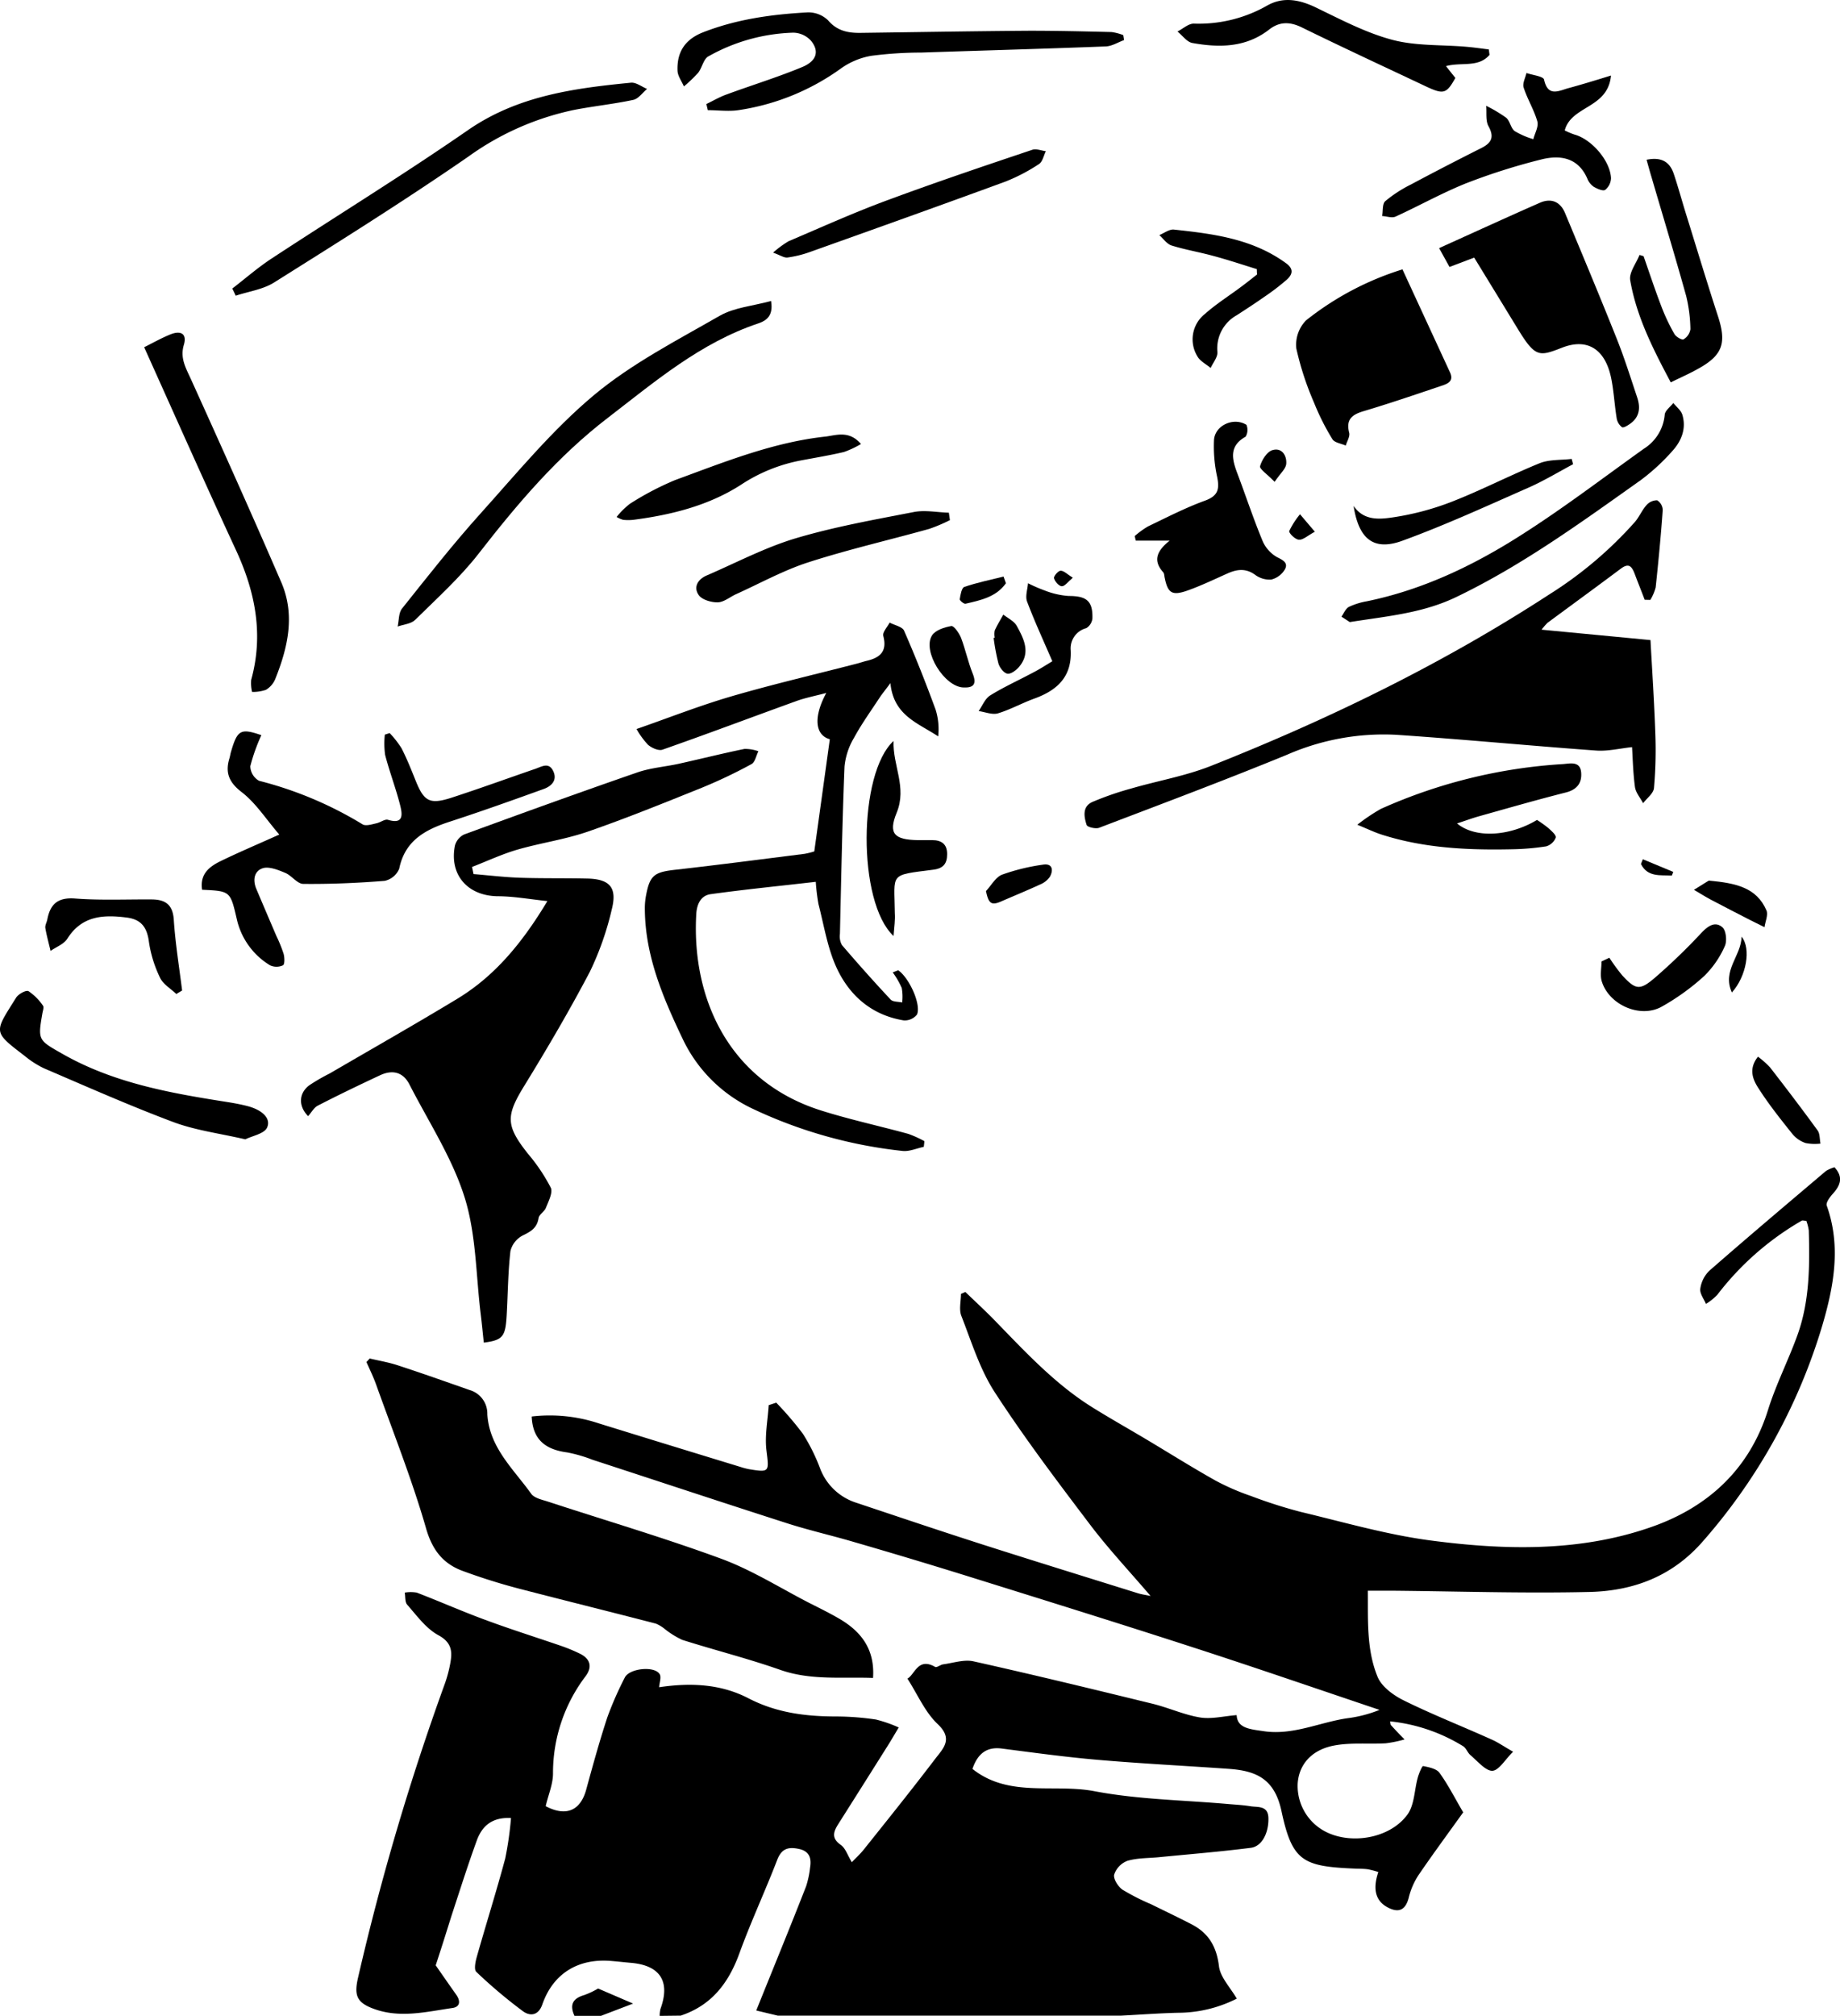 <svg xmlns="http://www.w3.org/2000/svg" viewBox="0 0 380.21 416.38"><g id="Ebene_2" class="band-svg" data-name="Ebene 2"><g id="Ebene_1-2" data-name="Ebene 1"><path d="M136.31,416.38a6.06,6.06,0,0,1,.16-1.42c2.07-5.64,0-9-6.05-9.53-1.41-.12-2.82-.29-4.23-.4-6.76-.54-11.91,2.62-14.13,9-.87,2.46-2.67,2.37-4,1.39a102.33,102.33,0,0,1-9.64-8.13c-.5-.47-.19-2.07.09-3.05,1.92-6.79,4.05-13.52,5.88-20.33a70,70,0,0,0,1.2-8.39c-3.89-.21-5.92,1.63-7,4.45-1.9,5.2-3.57,10.49-5.3,15.75-1,3.19-2,6.4-3.26,10.22,1.07,1.54,2.64,3.81,4.23,6.05.91,1.28.87,2.52-.76,2.76-5.37.78-10.8,2.15-16.17.21-3.62-1.3-4.22-2.78-3.32-6.58a519.93,519.93,0,0,1,17.91-60.61,27,27,0,0,0,1.1-4.08c.46-2.46.43-4.38-2.44-5.94-2.54-1.38-4.42-4-6.43-6.29-.5-.54-.36-1.65-.52-2.5a7.2,7.2,0,0,1,2.5,0c4.87,1.87,9.66,4,14.56,5.78,5.1,1.88,10.29,3.51,15.43,5.28a34.73,34.73,0,0,1,3.63,1.51c2.21,1.05,2.71,2.73,1.27,4.67a33.07,33.07,0,0,0-6.75,20.11c0,2.25-1,4.49-1.51,6.76,4.19,2.21,7.18.95,8.37-3.42,1.37-5,2.76-10.07,4.39-15a70.79,70.79,0,0,1,3.58-8.14c.92-1.92,6.15-2.47,7.21-.71.38.63-.05,1.75-.11,2.7,6.35-.95,12.65-.73,18.45,2.28s11.86,3.76,18.2,3.76a57,57,0,0,1,8.15.63,27.47,27.47,0,0,1,4.71,1.64c-.9,1.5-1.49,2.52-2.12,3.53q-5.16,8.2-10.35,16.39c-1,1.58-1.52,2.91.47,4.32,1,.68,1.4,2.11,2.31,3.59.88-.93,1.73-1.69,2.44-2.58,5-6.25,10-12.48,14.82-18.81,1.66-2.15,3.72-4.08.48-7.14-2.59-2.44-4.09-6-6.25-9.39,1.52-.81,2.16-4.47,5.72-2.42.34.2,1.09-.45,1.67-.53,2.09-.28,4.31-1.05,6.25-.62,12.37,2.76,24.69,5.75,37,8.76,3.31.81,6.48,2.28,9.81,2.83,2.35.39,4.88-.27,7.58-.48.12,2.76,2.86,2.91,5.58,3.32,6.05.9,11.5-1.82,17.25-2.67a26.87,26.87,0,0,0,6.69-1.73c-12.76-4.29-25.5-8.69-38.31-12.84-15.25-4.95-30.56-9.71-45.87-14.49-8.14-2.54-16.32-5-24.5-7.37-4.51-1.33-9.11-2.37-13.59-3.8-13.47-4.32-26.91-8.78-40.37-13.17a29.46,29.46,0,0,0-5.21-1.51c-4.32-.57-7.14-2.49-7.34-7.42A32.15,32.15,0,0,1,123.73,294q14.64,4.53,29.29,9a13.67,13.67,0,0,0,1.75.46c4.28.71,4.15.54,3.61-3.85-.38-3.06.27-6.24.46-9.37l1.56-.52a69.57,69.57,0,0,1,5.5,6.42,39.39,39.39,0,0,1,3.5,7,11.8,11.8,0,0,0,7.32,7.18c8.69,2.9,17.37,5.83,26.1,8.63,10.75,3.44,21.54,6.77,32.32,10.14.74.23,1.52.33,2.61.56-4.38-5.12-8.74-9.76-12.56-14.81-6.77-8.93-13.55-17.9-19.65-27.29-3.08-4.75-4.8-10.41-6.89-15.75-.52-1.32-.08-3-.08-4.54l.91-.4c2,1.93,4.06,3.82,6,5.81,6.35,6.52,12.53,13.24,20.36,18.09,3.6,2.24,7.3,4.32,10.94,6.49,4.8,2.86,9.53,5.84,14.4,8.57A48.93,48.93,0,0,0,258.5,309a98.62,98.62,0,0,0,10.3,3.29c8.92,2.13,17.8,4.71,26.85,5.9,15.21,2,30.65,2.38,45.33-2.7,11.68-4,20.48-11.82,24.36-24.28,1.65-5.28,4.21-10.26,6.09-15.48,2.51-7,2.53-14.27,2.33-21.57a9.4,9.4,0,0,0-.51-2c-.46,0-.8-.15-1,0a59.18,59.18,0,0,0-17.39,15.28,11.87,11.87,0,0,1-2.35,1.89c-.43-1.05-1.31-2.16-1.17-3.13a6.43,6.43,0,0,1,1.83-3.69c8-7,16.08-13.81,24.16-20.66a7.27,7.27,0,0,1,1.74-.75c1.91,2.07,1.21,3.78-.4,5.54-.59.66-1.41,1.79-1.2,2.38,3,8.39,1.46,16.67-.91,24.74A119,119,0,0,1,352,318.22c-6.34,7.36-14.43,10.38-23.54,10.6-13.63.32-27.28-.14-40.92-.26h-4.9c.06,6-.31,12.09,2,17.75.85,2.11,3.39,3.94,5.6,5,5.87,2.89,12,5.29,18,8,1.28.56,2.44,1.38,4.42,2.51-1.64,1.6-2.95,3.91-4.31,3.94s-3.05-2-4.51-3.24c-.6-.51-.87-1.45-1.51-1.84a35.63,35.63,0,0,0-15.09-5.13c.1.44.08.68.2.8.91,1,1.86,2,2.79,2.93a25.11,25.11,0,0,1-3.89.8c-3.61.21-7.32-.21-10.82.49-4.72.95-7.2,4.12-7.38,8a10.64,10.64,0,0,0,6.46,10.09c5.33,2.3,12.83.83,16.24-3.88,1.45-2,1.41-5.08,2.13-7.64.24-.86.89-2.4,1.1-2.36,1.2.24,2.76.54,3.39,1.41,1.78,2.46,3.16,5.21,4.89,8.15-2.86,4-6.15,8.45-9.26,13a15.06,15.06,0,0,0-2,4.64c-.64,2.48-2,3.23-4.33,2-2.48-1.31-3.17-3.69-1.95-7.31a17.37,17.37,0,0,0-2.17-.57c-.9-.12-1.82-.1-2.73-.14-10.68-.45-12.89-1.49-15.11-11.87-1.45-6.8-5.36-8.35-11-8.74-9-.63-17.95-1.08-26.91-1.85-6.63-.57-13.24-1.48-19.85-2.33-3-.4-4.95.86-6.1,4.2,7.55,6,16.79,3,25.19,4.6,9.08,1.73,18.47,1.84,27.72,2.66,1.51.13,3,.2,4.52.45s3.67-.21,3.73,2.46c.07,3-1.31,5.84-3.64,6.13-6.29.8-12.61,1.31-18.92,1.93-2.21.22-4.5.14-6.59.76a4.61,4.61,0,0,0-2.72,2.84c-.21.88.8,2.48,1.71,3.11a45.25,45.25,0,0,0,5.89,3c2.8,1.38,5.62,2.72,8.4,4.16,3.5,1.81,5.16,4.59,5.65,8.65.28,2.3,2.35,4.39,3.68,6.7a26.93,26.93,0,0,1-12.08,2.92c-3.93.09-7.85.39-11.78.59h-71l-4.43-1.06c3.52-8.75,7-17.2,10.31-25.68a19.46,19.46,0,0,0,.81-3.83c.32-1.91-.1-3.39-2.3-3.86s-3.58-.09-4.49,2.26c-2.5,6.48-5.45,12.8-7.82,19.32-2.23,6.14-5.77,10.74-12.12,12.85Z"/><path d="M118.71,416.38c-1-2.17-.47-3.56,1.94-4.27a16.9,16.9,0,0,0,2.94-1.38l7.23,3.11-6.65,2.54Z"/><path d="M97.84,180.54c3.19.26,6.38.65,9.57.76,4.65.16,9.31.06,14,.17s6.14,1.95,5,6.39a61.6,61.6,0,0,1-4.49,12.79c-4.2,8-8.82,15.87-13.57,23.6-3.83,6.22-3.88,8.23.74,14.05a37.37,37.37,0,0,1,4.71,7c.49,1-.46,2.82-1,4.18-.3.79-1.39,1.35-1.51,2.12-.32,2-1.53,2.74-3.2,3.55a5,5,0,0,0-2.61,3.22c-.51,4.4-.53,8.85-.78,13.28s-.78,5.16-4.73,5.67c-.21-1.94-.39-3.88-.63-5.82-1-8.1-.93-16.54-3.34-24.2-2.56-8.15-7.44-15.59-11.39-23.3-1.35-2.63-3.58-3.1-6.17-1.86-4.28,2-8.56,4.06-12.77,6.23-.81.41-1.32,1.43-2,2.17-2-2-2-4.69.24-6.37a38.44,38.44,0,0,1,4.19-2.43c8.8-5.13,17.67-10.16,26.39-15.44,7.87-4.76,13.53-11.72,18.62-20.18-3.64-.38-7-1-10.29-1-6.19-.09-10-4.42-8.82-10.44a3.62,3.62,0,0,1,1.88-2.31c11.92-4.37,23.86-8.69,35.86-12.84,2.73-.94,5.7-1.15,8.55-1.78,4.52-1,9-2.13,13.55-3.06a8.31,8.31,0,0,1,2.87.48c-.46.91-.69,2.26-1.43,2.66a102.37,102.37,0,0,1-10.09,4.81c-7.85,3.16-15.7,6.35-23.69,9.12-4.73,1.64-9.78,2.34-14.61,3.74-3.19.93-6.24,2.37-9.35,3.57C97.63,179.53,97.74,180,97.84,180.54Z"/><path d="M76.4,280.6c1.93.46,3.89.78,5.77,1.4,5,1.63,9.92,3.38,14.86,5.11a5.07,5.07,0,0,1,3.67,5c.41,6.86,5.4,11.32,9.06,16.42.66.92,2.27,1.24,3.5,1.64,11.95,3.92,24,7.46,35.83,11.81,6.38,2.36,12.24,6.09,18.33,9.21,2,1,4,2,5.89,3.09,4.6,2.65,7.5,6.34,7.09,12.3-6.46-.24-12.85.55-19.18-1.67-6.65-2.34-13.51-4.06-20.23-6.19a17.5,17.5,0,0,1-3.7-2.31,7.45,7.45,0,0,0-1.76-1.05c-9.14-2.37-18.3-4.64-27.42-7A126,126,0,0,1,95.4,324.4c-3.91-1.51-6.1-4.3-7.37-8.75-2.88-10-6.79-19.81-10.31-29.67-.57-1.58-1.31-3.1-2-4.65Z"/><path d="M339.85,123.88c-.65-1.73-1.35-3.44-2-5.18s-1.25-2.52-3-1.19c-5,3.74-10.06,7.43-15.09,11.14a16,16,0,0,0-1.22,1.41l22.51,2.15c.32,5.91.77,12.64,1,19.37a89.25,89.25,0,0,1-.28,11.21c-.11,1.09-1.46,2.08-2.24,3.11-.59-1.11-1.53-2.18-1.69-3.35-.4-3-.46-6-.6-8.23-2.5.26-5,.88-7.39.71-13.8-1-27.58-2.33-41.39-3.26a49.77,49.77,0,0,0-22.44,4.09c-12.87,5.28-25.9,10.16-38.9,15.12-.72.27-2.43-.13-2.58-.58-.56-1.71-.93-3.82,1.2-4.76a63,63,0,0,1,8-2.77c5.49-1.6,11.22-2.58,16.51-4.68,24.35-9.65,47.83-21.06,69.84-35.38a81.9,81.9,0,0,0,17.74-15c.91-1.06,1.46-2.43,2.39-3.47a2.88,2.88,0,0,1,2.21-1,2.45,2.45,0,0,1,1.15,2c-.38,5.34-.89,10.67-1.46,16a9.86,9.86,0,0,1-1.1,2.57Z"/><path d="M185.6,200.41c2.24,1.52,4.78,7,3.89,9.14a3.23,3.23,0,0,1-2.76,1.21c-6.62-1.08-11.26-5.15-13.92-11-1.84-4.05-2.55-8.63-3.68-13a40.77,40.77,0,0,1-.56-4.62c-7.36.85-14.55,1.56-21.71,2.55-2.17.3-2.93,2.26-3,4.36-.91,17.32,6.83,34.32,25.76,40.31,5.94,1.88,12.07,3.2,18.09,4.85a23,23,0,0,1,3.29,1.49c0,.39-.08.79-.11,1.18-1.46.31-3,1-4.37.85a96.35,96.35,0,0,1-31-8.72A30.26,30.26,0,0,1,141,214.45c-4-8.4-7.64-16.93-7.75-26.48a14.48,14.48,0,0,1,.19-2.71c.81-4.56,1.73-5.14,6.37-5.64,8.83-1,17.63-2.15,26.45-3.26a16.08,16.08,0,0,0,2-.5c1.08-7.79,2.15-15.47,3.21-23.17-3-.83-3.48-4.48-.73-9.56-2.31.62-4.35,1-6.28,1.71-9.19,3.32-18.33,6.77-27.55,10-.8.29-2.2-.32-3-1a16.38,16.38,0,0,1-2.38-3.26c6.48-2.25,12.92-4.79,19.54-6.73,8.6-2.51,17.35-4.54,26-6.78.68-.18,1.35-.41,2-.57,2.76-.64,4.3-1.93,3.45-5.15-.2-.75.84-1.83,1.31-2.76,1,.56,2.68.86,3,1.72,2.34,5.33,4.48,10.76,6.49,16.23a13.52,13.52,0,0,1,.54,5.56c-4.16-2.78-9.21-4.27-9.87-11-1.23,1.65-1.77,2.3-2.23,3-1.81,2.76-3.75,5.45-5.32,8.35a14.19,14.19,0,0,0-1.93,5.87c-.47,11.52-.68,23.05-.95,34.57a3.75,3.75,0,0,0,.41,2.31c3.28,3.82,6.63,7.59,10.07,11.26.47.5,1.57.42,2.38.6a10.23,10.23,0,0,0-.09-3,17,17,0,0,0-1.86-3.21Z"/><path d="M41.76,183.78c-.5-3.28,1.54-4.8,3.86-5.93,3.7-1.8,7.49-3.4,12.09-5.47-2.75-3.2-4.84-6.5-7.75-8.75-2.62-2-3.45-4-2.57-6.93.15-.48.21-1,.36-1.47,1.31-4.49,2-4.84,6.26-3.38a37.57,37.57,0,0,0-2.29,6.42,3.58,3.58,0,0,0,1.8,3,77.69,77.69,0,0,1,21.4,9c.67.4,1.9,0,2.84-.21s1.76-.93,2.44-.72c3.29,1,2.93-1.22,2.49-3-.89-3.51-2.2-6.91-3.11-10.42a17.13,17.13,0,0,1-.06-4.18l1-.32a20.21,20.21,0,0,1,2.45,3.13c1.1,2.15,2,4.41,2.9,6.65,1.75,4.36,2.92,5,7.36,3.59,5.84-1.9,11.62-4,17.43-6,1.3-.45,2.74-1.42,3.65.47s-.35,3.14-2,3.72c-6.45,2.33-12.9,4.63-19.41,6.75-5,1.63-9.23,3.87-10.41,9.71a4.21,4.21,0,0,1-3,2.5c-5.59.45-11.22.69-16.82.63-1.24,0-2.38-1.71-3.72-2.27s-3.21-1.34-4.54-1c-1.88.53-2.23,2.43-1.45,4.29,1.37,3.24,2.76,6.48,4.14,9.71A29.08,29.08,0,0,1,58.6,197c.22.76.25,2.19-.12,2.38a3.17,3.17,0,0,1-2.69,0A15,15,0,0,1,49,190.14C47.58,184.08,47.73,184.05,41.76,183.78Z"/><path d="M304.62,53.21l-5.1,1.93-2.15-3.89c6.92-3.12,13.86-6.31,20.85-9.38,2.32-1,4.2-.22,5.18,2.15,3.6,8.64,7.22,17.27,10.7,26,1.57,3.93,2.84,8,4.18,12,.7,2.06.6,4-1.34,5.44-.54.39-1.48,1-1.8.76a2.91,2.91,0,0,1-1.09-1.91c-.45-2.78-.58-5.62-1.16-8.37-1.25-5.83-4.89-8.16-10.1-6.13-4.71,1.83-5.51,2.07-9.06-3.71Z"/><path d="M289.8,55.64l9.83,21.29c.85,1.85-.55,2.35-1.77,2.76-5.34,1.8-10.67,3.62-16.07,5.23-2.44.72-3.7,1.72-3,4.47.19.77-.45,1.76-.71,2.64-.95-.42-2.32-.59-2.76-1.32a49.13,49.13,0,0,1-3.79-7.53A61.56,61.56,0,0,1,267.87,72a7.2,7.2,0,0,1,2-5.82A61,61,0,0,1,289.8,55.64Z"/><path d="M232.27,8.28c-1.26.46-2.5,1.26-3.78,1.31-12.72.49-25.45.84-38.18,1.27a79.83,79.83,0,0,0-10.28.67,15.23,15.23,0,0,0-6.3,2.64,48.27,48.27,0,0,1-20.8,8.53c-2.16.39-4.44.06-6.67.06l-.3-1.27c1.41-.68,2.78-1.49,4.24-2,5.19-1.91,10.49-3.53,15.59-5.65,3-1.26,3.56-3.3,1.75-5.47a5.06,5.06,0,0,0-3.6-1.62,37.84,37.84,0,0,0-17.59,4.91c-1,.58-1.27,2.34-2.09,3.38a29,29,0,0,1-2.94,2.81c-.46-1.08-1.28-2.15-1.32-3.25-.14-3.79,1.49-6.43,5.24-7.91,7-2.74,14.23-3.72,21.59-4.13a5.85,5.85,0,0,1,4.27,1.63c1.89,2.22,4.18,2.64,6.77,2.6,11.62-.15,23.24-.36,34.87-.44,5.65,0,11.3.13,16.95.27a10.59,10.59,0,0,1,2.41.63Z"/><path d="M159.33,62.17c.52,3.09-1,4.06-2.58,4.61-12,4-21.36,12-31.12,19.5-10.35,7.93-18.69,17.73-26.67,28-3.88,5-8.66,9.3-13.18,13.76-.84.83-2.39.93-3.61,1.37.28-1.26.18-2.82.91-3.72,5.29-6.63,10.53-13.31,16.2-19.61,7.56-8.4,14.82-17.25,23.43-24.45,7.81-6.52,17.13-11.31,26-16.4C151.76,63.49,155.58,63.2,159.33,62.17Z"/><path d="M29.79,71.72c1.7-.84,3.52-1.88,5.45-2.66S38.7,68.77,38,71.2c-.83,2.73.37,4.75,1.43,7.07,6.34,14,12.61,27.92,18.69,42,2.92,6.75,1.37,13.46-1.25,20a4.65,4.65,0,0,1-1.93,2.22,8.36,8.36,0,0,1-2.85.43,7.76,7.76,0,0,1-.18-2.51c2.55-9.24.89-17.93-3-26.46C42.44,100,36.22,86,29.79,71.72Z"/><path d="M48,59.6c2.69-2.07,5.26-4.32,8.09-6.18,13.5-8.86,27.27-17.32,40.55-26.5,10.28-7.13,21.9-8.68,33.74-9.84,1.06-.1,2.22.83,3.33,1.29-.93.77-1.76,2-2.81,2.25-4,.86-8.16,1.29-12.21,2.07a57.46,57.46,0,0,0-21.93,9.67c-13.12,9.06-26.65,17.53-40.14,26-2.3,1.44-5.26,1.84-7.91,2.72C48.49,60.61,48.25,60.1,48,59.6Z"/><path d="M280.47,170.35a39.32,39.32,0,0,1,4.86-3.27A107.81,107.81,0,0,1,323,157.82c1.47-.11,3.56-.68,3.73,1.82.15,2.17-.94,3.48-3.18,4.05-6,1.52-11.87,3.21-17.79,4.87-1.55.43-3.06,1-4.68,1.52,3.66,3.08,10.73,2.75,16.52-.72A25,25,0,0,1,319.9,171c.64.58,1.7,1.48,1.57,2a3,3,0,0,1-2,1.82,51.34,51.34,0,0,1-7.23.6c-9.12.19-18.18-.25-26.95-3.1C283.94,171.87,282.63,171.24,280.47,170.35Z"/><path d="M241.69,111.67h-7c-.07-.32-.15-.63-.22-.94a17.86,17.86,0,0,1,2.75-2c3.9-1.87,7.77-3.87,11.83-5.34,2.69-1,2.94-2.4,2.47-4.82a29.35,29.35,0,0,1-.66-7.74c.24-3,4.07-4.72,6.7-3.08a2.77,2.77,0,0,1-.16,2.44c-3.46,1.93-2.85,4.6-1.74,7.53,1.74,4.61,3.29,9.3,5.17,13.86a7.08,7.08,0,0,0,3.05,3.5c1.32.64,2.32,1.21,1.64,2.5a4.56,4.56,0,0,1-2.83,2.13,5,5,0,0,1-3.36-1c-1.93-1.38-3.74-1.13-5.69-.26-2.76,1.23-5.49,2.55-8.33,3.55-3.13,1.09-4,.5-4.64-2.66-.09-.39-.08-.89-.32-1.15C238.13,115.71,239.14,113.71,241.69,111.67Z"/><path d="M332.89,15.6c-.64,6.86-8.18,6.16-9.56,11.34a15,15,0,0,0,2,.85c3.52.95,7.39,5.37,7.56,9a3.23,3.23,0,0,1-1.2,2.43c-.47.3-1.65-.22-2.36-.64A3.63,3.63,0,0,1,328,36.9c-1.87-4.33-5.55-4.92-9.37-4a128.66,128.66,0,0,0-15.78,5c-4.95,2-9.62,4.62-14.48,6.84-.75.34-1.84-.07-2.77-.12.2-1.06,0-2.54.68-3.1a27.18,27.18,0,0,1,5.3-3.43q7.2-3.84,14.5-7.5c2.08-1.05,2.76-2.22,1.5-4.51-.64-1.15-.35-2.8-.49-4.23a29.39,29.39,0,0,1,4.14,2.47c.8.67.94,2.15,1.76,2.76a16.85,16.85,0,0,0,3.85,1.67c.31-1.23,1.13-2.61.83-3.67-.68-2.4-2.06-4.6-2.83-7-.28-.84.36-2,.58-3,1.27.44,3.49.68,3.64,1.37.74,3.39,2.7,2.49,4.77,1.83C326.64,17.52,329.44,16.67,332.89,15.6Z"/><path d="M278.92,128.49l-1.73-1.12c.49-.68.84-1.62,1.51-2a14.39,14.39,0,0,1,3.72-1.17c11.33-2.33,21.65-7.2,31.3-13.3,8.95-5.64,17.39-12.09,26-18.24a9.23,9.23,0,0,0,4.27-7c.07-.85,1.16-1.62,1.78-2.42.65.81,1.6,1.53,1.87,2.45.85,2.87-.21,5.45-2.12,7.52a43,43,0,0,1-6.44,5.93c-12.26,8.69-24.38,17.53-38,24.1C294.08,126.65,286.76,127.25,278.92,128.49Z"/><path d="M50.69,235.33c-5.28-1.22-10.26-1.85-14.83-3.55-9-3.37-17.86-7.3-26.73-11.1a19.29,19.29,0,0,1-4.07-2.61c-6.63-5.07-6.25-4.77-1.73-12,.46-.75,2.05-1.61,2.55-1.35a11.18,11.18,0,0,1,3,3c.23.28,0,1-.1,1.47-1,5.72-.91,5.62,4.2,8.53,10.57,6,22.26,8.07,34,9.91,1.39.22,2.78.48,4.14.83,3.2.83,5,2.67,4,4.58C54.41,234.22,52.15,234.61,50.69,235.33Z"/><path d="M340.24,33c3.11-.64,4.79.47,5.61,2.88.93,2.76,1.69,5.59,2.56,8.38,2.18,7,4.31,14.07,6.59,21.07,1.78,5.48,1,8-4,10.78-1.74,1-3.58,1.79-5.76,2.87-3.65-6.86-7.08-13.58-8.38-21.09-.28-1.58,1.24-3.48,1.92-5.23l.84.25c1.21,3.46,2.36,6.94,3.67,10.36A40.22,40.22,0,0,0,346,69c.33.57,1.54,1.28,1.88,1.09A2.94,2.94,0,0,0,349.3,68a31,31,0,0,0-.88-6.88c-2.3-8.25-4.79-16.45-7.2-24.68C340.91,35.42,340.63,34.37,340.24,33Z"/><path d="M307.79,11.33c-2.3,2.71-5.83,1.45-9,2.33l1.94,2.44c-1.86,3.33-2.43,3.48-6.29,1.65-8.48-4-17-7.95-25.4-12.07-2.48-1.22-4.63-1.25-6.77.41-4.8,3.75-10.3,3.79-15.88,2.79-1.13-.2-2.06-1.55-3.08-2.37,1.13-.57,2.26-1.64,3.38-1.63a28.54,28.54,0,0,0,15.08-3.69c3.3-1.91,6.68-1.31,10.12.35C277,4,282.19,6.76,287.68,8.22c4.88,1.3,10.18,1,15.3,1.44,1.56.13,3.11.36,4.66.55Z"/><path d="M196.29,107.43a33.57,33.57,0,0,1-4.3,1.82c-8.33,2.32-16.78,4.26-25,6.91-5.12,1.66-9.92,4.32-14.85,6.55-1.28.57-2.51,1.65-3.78,1.7s-3.25-.49-3.95-1.46c-1.19-1.64-.24-3.29,1.63-4.09,6.1-2.63,12.05-5.78,18.37-7.67,8-2.38,16.23-3.84,24.42-5.43,2.32-.45,4.82.07,7.24.14C196.14,106.41,196.21,106.92,196.29,107.43Z"/><path d="M184.64,193.33c-7.53-7-7.3-33.64,0-40.28-.19,5.11,2.82,9.54.64,14.83-1.8,4.37-.4,5.57,4.36,5.65l3,0c1.91,0,3.09.83,3.07,2.91,0,1.87-.73,2.92-2.81,3.19-9.32,1.2-8.07.59-8,9C185,190,184.79,191.37,184.64,193.33Z"/><path d="M177.91,91.71a19.71,19.71,0,0,1-3.51,1.65c-2.93.69-5.92,1.18-8.88,1.74a33.88,33.88,0,0,0-12.44,5.05c-6.66,4.28-14.35,6.2-22.21,7.22a9.94,9.94,0,0,1-2.11,0,6.11,6.11,0,0,1-1.35-.59,16.27,16.27,0,0,1,2.75-2.72,60.29,60.29,0,0,1,9.34-4.9c10.19-3.73,20.3-7.84,31.23-9C173,89.83,175.53,88.94,177.91,91.71Z"/><path d="M159.75,52.18a20.8,20.8,0,0,1,3.19-2.35c6.86-2.92,13.68-6,20.66-8.56,9.83-3.64,19.78-7,29.71-10.33.81-.27,1.86.17,2.8.29-.45.9-.68,2.18-1.41,2.65a37.39,37.39,0,0,1-6.95,3.63c-13.41,4.92-26.87,9.72-40.33,14.52a23,23,0,0,1-4.69,1.16C162,53.28,161.23,52.71,159.75,52.18Z"/><path d="M259.71,55.59c-3-.93-6-1.93-9.11-2.76-2.82-.77-5.72-1.25-8.5-2.12-1-.31-1.7-1.41-2.54-2.15,1-.41,2.07-1.24,3-1.14,8.13.87,16.22,1.89,23.14,6.92,1.74,1.25,1.36,2.36.2,3.42a47.83,47.83,0,0,1-4.8,3.66c-1.81,1.28-3.68,2.48-5.54,3.69a7.84,7.84,0,0,0-4,7.61c.07,1.06-.9,2.19-1.39,3.29-.93-.79-2.19-1.4-2.74-2.4A6.69,6.69,0,0,1,249,64.83c2.32-2.07,5-3.74,7.49-5.61,1.11-.82,2.18-1.68,3.27-2.53C259.72,56.32,259.72,56,259.71,55.59Z"/><path d="M217.45,136.58c-1.88-4.36-3.7-8.29-5.22-12.33-.41-1.08.1-2.51.19-3.78a33.41,33.41,0,0,0,3.49,1.51,16.68,16.68,0,0,0,4.93,1.12c3.65,0,5,1,4.89,4.65a2.69,2.69,0,0,1-1.27,2,4.31,4.31,0,0,0-3.21,4.58c.25,5.45-2.78,8.24-7.48,9.95-2.55.92-5,2.29-7.55,3.06-1.18.35-2.66-.28-4-.47.78-1.1,1.33-2.57,2.39-3.23,2.82-1.75,5.87-3.12,8.8-4.69C214.73,138.28,216,137.46,217.45,136.58Z"/><path d="M36.43,205.31c-1.15-1.11-2.72-2-3.36-3.36a25.43,25.43,0,0,1-2.3-7.43c-.39-3-1.61-4.62-4.59-5-4.84-.62-9.27-.39-12.27,4.37-.71,1.12-2.29,1.7-3.46,2.52-.37-1.57-.81-3.13-1.08-4.72-.09-.55.28-1.16.4-1.75.61-3.2,2.18-4.63,5.77-4.35,5.23.4,10.5.15,15.76.19,2.79,0,4.4,1,4.61,4.18.32,4.9,1.12,9.76,1.72,14.63Z"/><path d="M279.7,104.49c2.07,3.07,5.29,2.79,8,2.39a56.41,56.41,0,0,0,12.17-3.2c6.18-2.4,12.11-5.49,18.27-8,2-.8,4.4-.62,6.62-.89l.3,1.09c-3.08,1.64-6.09,3.47-9.28,4.87-8.57,3.77-17.1,7.69-25.89,10.9C283.89,113.88,280.77,111.41,279.7,104.49Z"/><path d="M332.55,197.82a38.58,38.58,0,0,0,2.66,3.64c2.77,3,3.63,3.18,6.79.46a124.19,124.19,0,0,0,9.56-9.22c1.37-1.45,2.83-2.46,4.34-1.18.77.65,1,2.85.51,3.9a19.82,19.82,0,0,1-4.25,6.17,47.52,47.52,0,0,1-8.81,6.35c-4.42,2.45-10.85-.36-12.36-5.22-.4-1.26-.06-2.75-.06-4.13Z"/><path d="M363.26,218.26a18.11,18.11,0,0,1,2.51,2.23c3.33,4.29,6.62,8.61,9.81,13,.5.69.41,1.8.6,2.72a10.09,10.09,0,0,1-3.07-.11,6.06,6.06,0,0,1-2.69-1.82c-2.45-3.06-4.9-6.13-7-9.41C362.18,223,361.26,220.78,363.26,218.26Z"/><path d="M199.14,142c-4-.07-8.58-7.53-6.56-10.74.69-1.1,2.58-1.71,4-1.95.53-.09,1.6,1.45,2,2.42.92,2.42,1.45,5,2.41,7.39C201.88,141.33,201.15,142.08,199.14,142Z"/><path d="M353.09,181.89c5.53.51,9.87,1.39,11.92,6.15.4.93-.24,2.3-.4,3.47-1-.48-1.92-.94-2.88-1.43-2.72-1.4-5.45-2.79-8.15-4.22-1.21-.64-2.37-1.38-3.55-2.07Z"/><path d="M205.55,131.72a4,4,0,0,1,0-1.5c.51-1.12,1.17-2.18,1.77-3.27,1,.77,2.24,1.35,2.79,2.35,1.46,2.65,2.92,5.51.5,8.4-.59.71-1.68,1.55-2.42,1.45s-1.6-1.23-1.87-2.08a44.49,44.49,0,0,1-1-5.31Z"/><path d="M203.74,184.05c1.08-1.16,2-2.86,3.3-3.38a42.41,42.41,0,0,1,8.45-2.07c2-.33,2.21,1.11,1.46,2.49a4.57,4.57,0,0,1-2.07,1.62c-2.64,1.22-5.33,2.32-8,3.48C204.89,187.06,204.27,186.68,203.74,184.05Z"/><path d="M207.86,120.47c-2,2.84-5.21,3.51-8.35,4.23-.33.08-1.23-.67-1.19-.93.14-.9.38-2.34.94-2.54,2.64-.9,5.39-1.46,8.11-2.14Z"/><path d="M263.38,99.52c-1.54-1.59-3.19-2.67-3-3.25.37-1.28,1.44-3,2.57-3.3,1.93-.58,3,1.15,2.83,2.9C265.66,96.87,264.56,97.78,263.38,99.52Z"/><path d="M357.87,205c-2.08-4.57,1.95-7.55,2-11.53C361.9,195.92,360.87,201.66,357.87,205Z"/><path d="M271.7,109.83c-1.51.81-2.44,1.71-3.29,1.65s-2.15-1.45-2-1.81a16.71,16.71,0,0,1,2.22-3.45Z"/><path d="M339.47,177.48l6.28,2.61-.29.76c-2.37-.14-5,.38-6.38-2.39Z"/><path d="M221.68,119.33c-1,.84-1.67,1.79-2.28,1.76s-1.44-1-1.6-1.66c-.11-.42.87-1.55,1.36-1.55C219.85,117.88,220.55,118.63,221.68,119.33Z"/></g></g></svg>